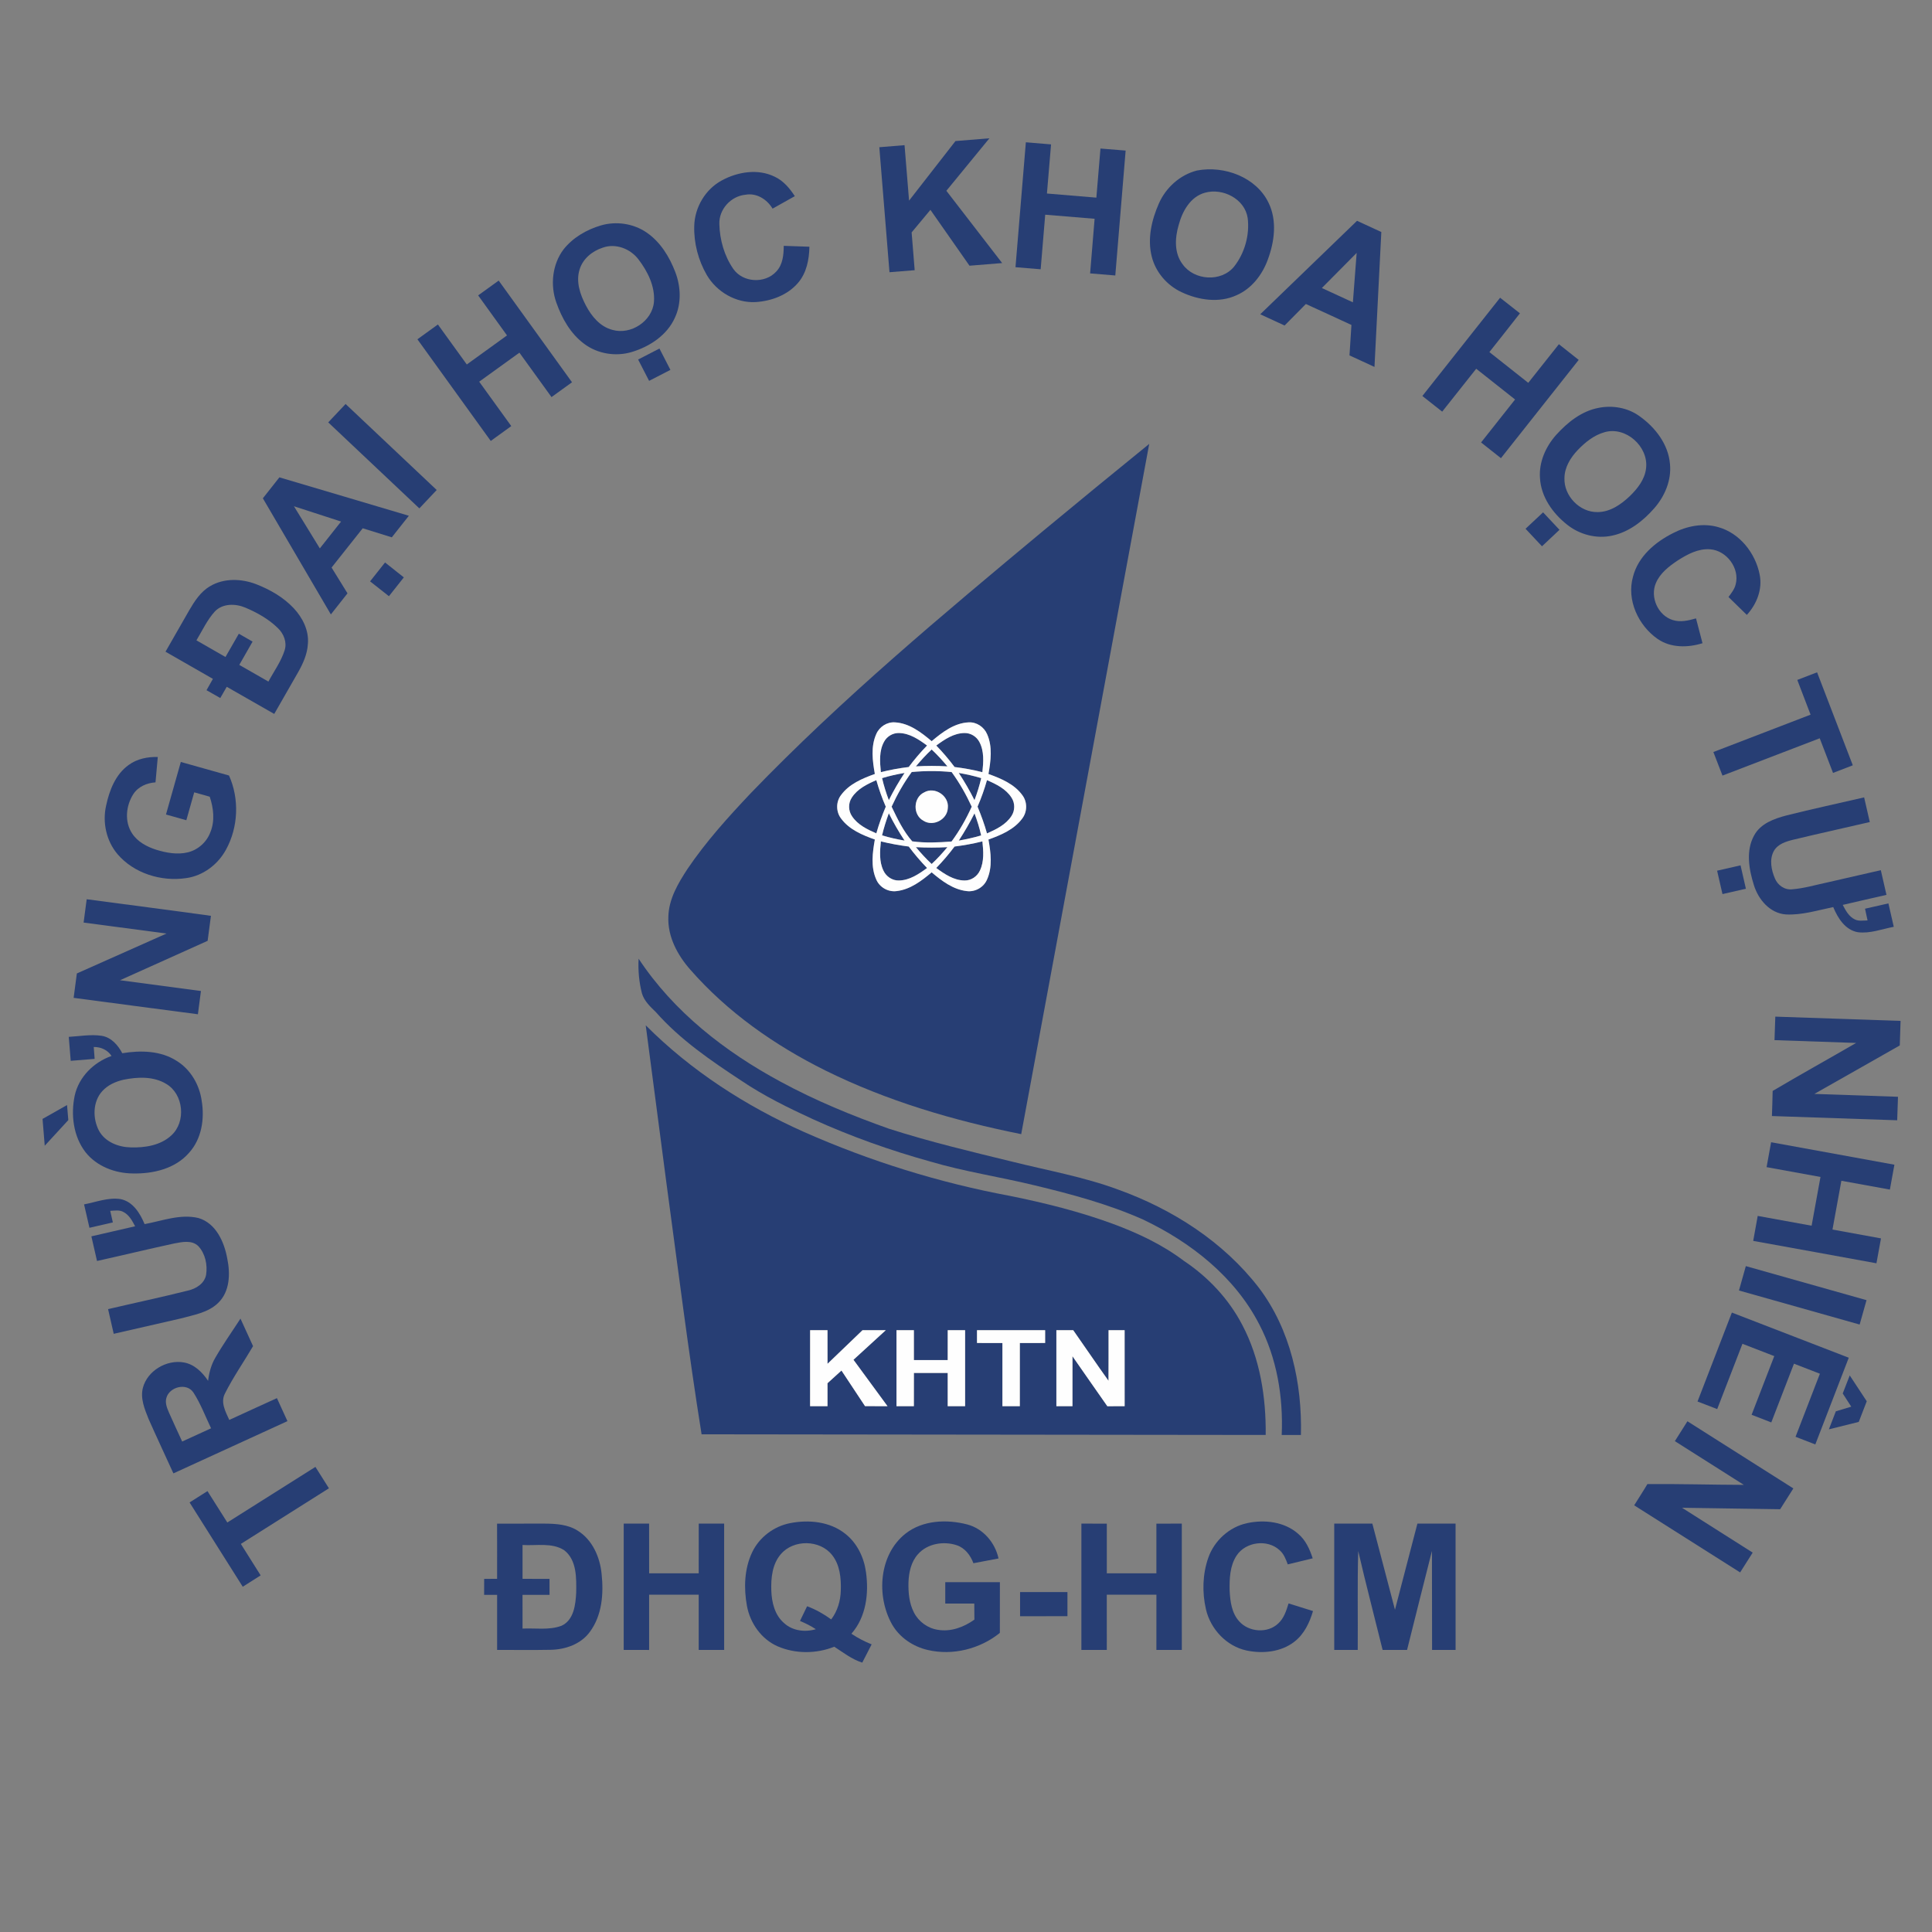 <?xml version="1.0" encoding="utf-8"?>
<!-- Generator: Adobe Illustrator 24.2.0, SVG Export Plug-In . SVG Version: 6.00 Build 0)  -->
<svg version="1.1" id="Layer_1" xmlns="http://www.w3.org/2000/svg" xmlns:xlink="http://www.w3.org/1999/xlink" x="0px" y="0px"
	 viewBox="0 0 1241 1241" enable-background="new 0 0 1241 1241" xml:space="preserve">
<rect x="0" y="0" width="1241" height="1241" fill="#808080" stroke="none"/>
<g>
	<path fill="#273E74" d="M613.735,90.606c7.264-0.632,14.527-1.211,21.804-1.776c-9.198,11.264-18.449,22.475-27.647,33.726
		c11.922,15.475,23.91,30.936,35.831,46.424c-6.987,0.592-13.988,1.158-20.975,1.697c-8.356-11.961-16.738-23.923-25.107-35.884
		c-4.04,4.816-8.053,9.659-12.067,14.488c0.632,8.093,1.316,16.185,1.961,24.278c-5.408,0.434-10.803,0.882-16.185,1.303
		c-2.198-26.765-4.369-53.53-6.527-80.295c5.395-0.447,10.79-0.895,16.198-1.316c0.961,11.882,1.908,23.752,2.908,35.621
		C593.891,116.134,603.8,103.37,613.735,90.606z"/>
	<path fill="#273E74" d="M658.948,91.395c5.382,0.447,10.79,0.895,16.185,1.355c-0.869,10.527-1.737,21.041-2.645,31.555
		c10.58,0.895,21.172,1.79,31.752,2.645c0.895-10.514,1.75-21.028,2.632-31.542c5.382,0.421,10.777,0.868,16.172,1.316
		c-2.198,26.739-4.421,53.477-6.645,80.229c-5.395-0.447-10.79-0.882-16.172-1.342c0.947-11.685,1.934-23.383,2.882-35.081
		c-10.58-0.868-21.146-1.763-31.726-2.619c-0.987,11.685-1.934,23.37-2.921,35.055c-5.408-0.434-10.79-0.882-16.172-1.329
		C654.501,144.886,656.711,118.147,658.948,91.395z"/>
	<g>
		<path fill="#273E74" d="M768.943,109.515c17.356-3.29,38.029,4.224,45.937,20.817c5.54,11.396,3.777,24.844-0.487,36.358
			c-3.54,9.79-10.435,18.764-20.172,22.975c-11.224,5.132-24.41,3.119-35.266-2c-9.29-4.329-16.606-12.777-19.12-22.752
			c-2.934-11.488-0.118-23.607,4.566-34.226C748.902,120.476,758.034,112.239,768.943,109.515z M774.075,123.766
			c-9.448,2.54-14.619,11.948-16.962,20.765c-2.434,8.251-2.974,18.041,2.526,25.225c7.5,10.488,24.896,11.619,33.134,1.408
			c6.764-8.645,10.027-20.278,8.658-31.16C799.563,127.753,785.483,120.608,774.075,123.766z"/>
	</g>
	<path fill="#273E74" d="M463.764,115.831c10.185-5.487,23.081-7.593,33.792-2.355c5.619,2.592,9.685,7.461,12.988,12.527
		c-4.763,2.684-9.54,5.316-14.29,8.014c-3.553-5.987-10.343-10.264-17.462-8.922c-9.33,0.895-17.054,9.382-16.725,18.817
		c0.25,10.132,3.171,20.488,8.987,28.857c6.171,8.83,20.344,9.566,27.555,1.671c4.211-4.395,4.79-10.751,4.816-16.527
		c5.487,0.184,10.988,0.355,16.488,0.566c-0.145,8.211-1.816,16.883-7.343,23.265c-6.711,7.829-17.133,11.672-27.226,12.29
		c-12.646,0.684-25.015-6.553-31.344-17.396c-5.474-9.448-8.356-20.475-8.066-31.397
		C446.21,133.214,453.092,121.503,463.764,115.831z"/>
	<g>
		<path fill="#273E74" d="M809.498,201.877c20.712-20.028,41.437-40.042,62.175-60.044c5.198,2.395,10.409,4.79,15.606,7.198
			c-1.447,28.884-2.934,57.767-4.395,86.651c-5.356-2.461-10.711-4.908-16.054-7.395c0.408-6.514,0.829-13.027,1.25-19.554
			c-9.751-4.5-19.501-9.027-29.278-13.461c-4.54,4.619-9.093,9.224-13.659,13.817C819.92,206.693,814.696,204.298,809.498,201.877z
			 M849.08,185.007c6.632,3.092,13.277,6.145,19.936,9.185c0.803-10.58,1.645-21.159,2.421-31.739
			C863.976,169.967,856.515,177.48,849.08,185.007z"/>
	</g>
	<g>
		<path fill="#273E74" d="M385.904,144.82c9.909-2.921,21.067-1.276,29.581,4.632c8.724,6.04,14.501,15.448,18.251,25.212
			c3.592,9.369,4.092,20.212-0.237,29.436c-5.04,11.224-16.146,18.514-27.607,21.975c-10.251,3.119-21.883,1.276-30.515-5.119
			c-8.843-6.487-14.435-16.448-18.028-26.62c-4-11.238-2.605-24.554,4.658-34.173C368.008,152.61,376.745,147.544,385.904,144.82z
			 M387.127,159.097c-6.658,2.158-12.738,7.093-14.804,13.948c-2.54,7.869,0.342,16.198,4.027,23.199
			c3.619,6.908,9.145,13.619,17.014,15.646c11.817,3.408,25.594-5.527,26.699-17.935c0.79-10.014-4.04-19.607-9.961-27.357
			C404.892,159.729,395.431,156.097,387.127,159.097z"/>
	</g>
	<path fill="#273E74" d="M307.135,189.744c4.382-3.184,8.777-6.356,13.185-9.514c15.698,21.778,31.423,43.529,47.108,65.32
		c-4.382,3.198-8.777,6.356-13.172,9.514c-6.882-9.514-13.725-19.028-20.62-28.528c-8.619,6.198-17.225,12.409-25.831,18.633
		c6.869,9.514,13.738,19.028,20.607,28.528c-4.382,3.198-8.777,6.369-13.185,9.54c-15.712-21.765-31.41-43.529-47.108-65.294
		c4.369-3.184,8.764-6.356,13.159-9.514c6.198,8.54,12.356,17.133,18.567,25.686c8.619-6.211,17.225-12.435,25.831-18.659
		C319.504,206.877,313.293,198.337,307.135,189.744z"/>
	<path fill="#273E74" d="M963.574,191.244c4.263,3.316,8.487,6.685,12.738,10.014c-6.461,8.369-13.106,16.593-19.62,24.896
		c8.316,6.593,16.62,13.198,24.962,19.751c6.593-8.237,13.093-16.554,19.686-24.804c4.237,3.342,8.487,6.711,12.725,10.08
		c-16.646,21.041-33.305,42.069-49.951,63.123c-4.263-3.355-8.527-6.711-12.764-10.093c7.29-9.185,14.567-18.396,21.844-27.594
		c-8.316-6.593-16.62-13.198-24.962-19.751c-7.316,9.159-14.554,18.383-21.857,27.555c-4.263-3.342-8.514-6.698-12.738-10.053
		C930.27,233.313,946.929,212.285,963.574,191.244z"/>
	<path fill="#273E74" d="M409.892,230.944c4.553-2.369,9.119-4.724,13.698-7.066c2.369,4.566,4.724,9.119,7.04,13.711
		c-4.553,2.369-9.119,4.711-13.685,7.053C414.577,240.077,412.234,235.51,409.892,230.944z"/>
	<path fill="#273E74" d="M210.839,271.316c3.698-3.948,7.408-7.895,11.145-11.817c19.514,18.409,39.029,36.818,58.53,55.241
		c-3.711,3.948-7.422,7.882-11.146,11.817C249.855,308.147,230.34,289.738,210.839,271.316z"/>
	<g>
		<path fill="#273E74" d="M1026.763,261.999c9.014-1.816,18.778-0.145,26.304,5.29c10.106,7.145,18.567,18.028,19.62,30.726
			c1.053,10.448-3.316,20.738-10.119,28.489c-7.145,8.172-16.264,15.317-27.094,17.567c-10.014,2.171-20.738-0.645-28.726-6.961
			c-9.303-7.277-16.896-17.922-17.554-30.042c-0.75-10.211,3.671-20.159,10.369-27.686
			C1006.814,271.342,1015.867,264.078,1026.763,261.999z M1030.645,277.632c-6.803,1.882-12.448,6.5-17.251,11.501
			c-4.632,4.869-8.435,11.093-8.487,18.001c-0.421,11.382,9.816,22.015,21.265,21.804c8.08-0.013,15.093-4.908,20.725-10.264
			c5-4.842,9.685-10.803,10.448-17.949C1058.976,286.856,1044.29,273.631,1030.645,277.632z"/>
	</g>
	<g>
		<path fill="#273E74" d="M670.318,340.807c22.541-18.672,45.148-37.239,67.873-55.675c-27.383,147.8-54.82,295.586-82.229,443.372
			c-43.358-8.698-86.216-21.278-125.93-40.963c-32.423-16.106-62.702-37.331-86.624-64.689
			c-8.251-9.356-14.659-21.291-14.093-34.094c0.289-11.33,6.264-21.383,12.29-30.607c11.869-17.567,26.16-33.331,40.687-48.714
			C540.783,448.736,605.629,394.666,670.318,340.807z M562.863,471.5c-3.619,8.066-2.408,17.225-0.908,25.646
			c-8.04,2.908-16.58,6.448-21.765,13.619c-3.316,4.356-3.237,10.751,0.118,15.067c5.211,7.053,13.646,10.567,21.646,13.422
			c-1.487,8.408-2.724,17.567,0.882,25.62c2.119,5.119,7.75,8.29,13.251,7.487c8.672-1.053,15.883-6.566,22.357-12.027
			c6.487,5.5,13.764,11.04,22.502,12.04c5.382,0.724,10.896-2.369,13.04-7.369c3.658-8.079,2.448-17.291,0.934-25.739
			c8.001-2.882,16.475-6.395,21.686-13.475c3.303-4.303,3.382-10.619,0.132-14.962c-5.171-7.211-13.751-10.764-21.817-13.672
			c1.487-8.382,2.711-17.501-0.842-25.528c-1.961-4.658-6.803-7.935-11.896-7.632c-9.237,0.421-16.962,6.369-23.738,12.093
			c-6.75-5.685-14.396-11.58-23.567-12.093C569.771,463.631,564.863,466.842,562.863,471.5z"/>
	</g>
	<g>
		<path fill="#273E74" d="M179.468,306.621c27.739,8.172,55.438,16.475,83.164,24.673c-3.645,4.632-7.303,9.237-10.961,13.856
			c-6.237-1.934-12.461-3.882-18.685-5.816c-6.672,8.408-13.343,16.804-20.001,25.225c3.408,5.527,6.829,11.04,10.224,16.567
			c-3.566,4.513-7.158,9.001-10.685,13.54c-14.567-24.857-29.134-49.714-43.674-74.584
			C172.376,315.582,175.942,311.121,179.468,306.621z M188.811,325.188c5.514,9.04,11.132,18.014,16.633,27.068
			c4.54-5.75,9.093-11.501,13.646-17.238C208.997,331.728,198.904,328.425,188.811,325.188z"/>
	</g>
	<path fill="#273E74" d="M979.918,339.649c3.75-3.527,7.487-7.053,11.264-10.553c3.513,3.737,7.04,7.461,10.54,11.224
		c-3.737,3.54-7.487,7.066-11.238,10.58C986.944,347.163,983.431,343.413,979.918,339.649z"/>
	<path fill="#273E74" d="M1074.727,342.412c8.856-4.553,19.383-6.658,29.12-3.763c13.685,3.842,23.686,16.633,26.423,30.278
		c1.974,9.474-1.829,19.093-8.211,26.054c-3.948-3.816-7.882-7.645-11.777-11.501c1.829-2.487,3.856-4.987,4.593-8.053
		c2.776-10.369-5.777-21.804-16.37-22.594c-7.593-0.592-14.606,3.198-20.791,7.145c-5.645,3.763-11.422,8.185-14.106,14.633
		c-3.829,9.053,1.448,20.791,10.896,23.673c4.908,1.566,10.106,0.316,14.909-1.066c1.382,5.316,2.776,10.632,4.171,15.948
		c-9.408,2.921-20.33,3.079-28.726-2.671c-12.488-8.632-20.186-25.12-15.896-40.134
		C1052.278,357.427,1063.213,348.176,1074.727,342.412z"/>
	<path fill="#273E74" d="M247.328,361.295c4.027,3.184,8.04,6.369,12.067,9.58c-3.171,4.04-6.369,8.066-9.566,12.093
		c-4.027-3.171-8.04-6.395-12.106-9.54C240.907,369.362,244.104,365.322,247.328,361.295z"/>
	<g>
		<path fill="#273E74" d="M134.952,376.533c8.882-5.303,20.133-4.908,29.568-1.29c8.922,3.474,17.488,8.369,24.094,15.383
			c5.777,6.145,9.948,14.422,9.145,23.041c-0.368,6.461-3.066,12.475-6.198,18.014c-5.132,8.987-10.277,17.935-15.409,26.91
			c-10.185-5.777-20.33-11.632-30.502-17.435c-1.382,2.408-2.777,4.803-4.158,7.211c-2.948-1.671-5.895-3.355-8.843-5.027
			c1.355-2.434,2.737-4.856,4.106-7.277c-10.132-5.829-20.304-11.632-30.449-17.449c5.053-8.869,10.119-17.725,15.212-26.568
			C124.978,386.139,128.86,380.047,134.952,376.533z M138.031,392.732c-4.961,5.461-8.066,12.303-11.856,18.58
			c6.211,3.579,12.448,7.119,18.659,10.698c2.869-4.974,5.698-9.974,8.58-14.948c2.948,1.671,5.895,3.355,8.83,5.066
			c-2.829,4.987-5.711,9.961-8.54,14.962c6.224,3.579,12.475,7.145,18.712,10.711c3.566-6.658,8.145-12.882,10.422-20.133
			c1.632-5.119-0.592-10.606-4.316-14.185c-5.948-5.843-13.369-9.988-21.001-13.211C151.23,387.652,143.071,387.508,138.031,392.732
			z"/>
	</g>
	<path fill="#273E74" d="M1154.469,436.748c4.224-1.658,8.461-3.29,12.711-4.895c7.658,19.896,15.317,39.805,22.949,59.728
		c-4.237,1.645-8.474,3.263-12.698,4.895c-2.869-7.422-5.724-14.83-8.553-22.252c-20.844,7.948-41.634,16.014-62.465,23.975
		c-1.961-5.04-3.908-10.093-5.843-15.146c20.804-8.014,41.621-16.014,62.438-24.002
		C1160.206,451.604,1157.311,444.183,1154.469,436.748z"/>
	<path fill="#273E74" d="M567.89,476.422c1.842-3.448,5.645-5.685,9.566-5.566c6.829,0.118,12.725,4.119,18.028,8.027
		c-4.224,4.342-8.145,8.961-11.777,13.804c-6.027,0.737-12.001,1.803-17.883,3.303C565.179,489.475,564.574,482.369,567.89,476.422z
		"/>
	<path fill="#273E74" d="M601.405,478.882c5.329-3.934,11.264-7.974,18.159-8.027c3.921-0.079,7.698,2.237,9.514,5.711
		c3.198,5.935,2.632,12.961,1.948,19.436c-5.869-1.513-11.843-2.579-17.857-3.316C609.537,487.83,605.616,483.225,601.405,478.882z"
		/>
	<path fill="#273E74" d="M588.312,492.278c3.171-3.803,6.514-7.461,10.132-10.843c3.606,3.382,6.948,7.04,10.132,10.843
		C601.826,491.87,595.049,491.883,588.312,492.278z"/>
	<path fill="#273E74" d="M82.725,491.317c5.356-3.921,12.093-5.25,18.633-5.079c-0.461,5.435-0.961,10.869-1.474,16.304
		c-5.553,0.368-11.159,2.75-14.251,7.566c-4.737,7.369-5.777,17.685-0.79,25.212c3.487,5.395,9.461,8.553,15.422,10.474
		c6.54,2.026,13.619,3.329,20.396,1.697c6.579-1.605,12.159-6.619,14.488-12.988c2.987-7.277,2.013-15.462-0.434-22.752
		c-3.329-0.934-6.645-1.869-9.961-2.803c-1.697,5.974-3.369,11.948-5.066,17.909c-4.356-1.211-8.711-2.434-13.067-3.671
		c3.171-11.251,6.329-22.502,9.527-33.752c10.33,2.895,20.633,5.856,30.963,8.711c6.724,15.027,5.987,33.252-1.974,47.674
		c-5.198,9.54-14.764,16.777-25.646,18.238c-15.909,2.342-33.45-3.027-44.042-15.448c-7.145-8.474-9.724-20.304-7.303-31.055
		C70.237,507.7,74.198,497.344,82.725,491.317z"/>
	<g>
		<path fill="#273E74" d="M585.628,495.897c8.527-0.803,17.106-0.803,25.633,0.013c5.066,6.935,9.316,14.448,12.922,22.265
			c-3.566,7.856-7.829,15.409-12.961,22.357c-8.395,0.658-16.896,1.026-25.252-0.105c-5.711-6.448-9.54-14.514-13.251-22.278
			C576.311,510.345,580.548,502.831,585.628,495.897z M593.681,508.963c-7.132,3.263-7.487,14.462-0.592,18.172
			c6.224,4.119,15.475-0.711,15.725-8.132C609.761,511.253,600.471,505.029,593.681,508.963z"/>
	</g>
	<path fill="#273E74" d="M566.6,499.818c4.724-1.434,9.553-2.513,14.435-3.329c-3.724,5.619-7.093,11.461-10.106,17.488
		C569.192,509.345,567.705,504.634,566.6,499.818z"/>
	<path fill="#273E74" d="M615.84,496.489c4.869,0.816,9.698,1.895,14.435,3.329c-1.105,4.816-2.592,9.54-4.329,14.172
		C622.933,507.95,619.564,502.108,615.84,496.489z"/>
	<path fill="#273E74" d="M547.125,512.371c3.592-5.645,9.843-8.685,15.777-11.251c1.645,5.803,3.658,11.501,6.066,17.041
		c-2.355,5.592-4.421,11.303-6.066,17.146c-5.843-2.54-11.988-5.514-15.606-10.988C544.862,520.806,544.77,515.937,547.125,512.371z
		"/>
	<path fill="#273E74" d="M627.92,518.135c2.395-5.527,4.408-11.211,6.053-17.014c5.935,2.566,12.211,5.619,15.791,11.277
		c2.29,3.5,2.25,8.251-0.053,11.738c-3.606,5.592-9.843,8.606-15.738,11.185C632.341,529.452,630.236,523.754,627.92,518.135z"/>
	<path fill="#273E74" d="M1147.705,523.741c16.488-4.158,33.134-7.685,49.701-11.553c1.224,5.277,2.421,10.566,3.632,15.843
		c-16.356,3.816-32.752,7.395-49.082,11.33c-4.724,1.158-10.027,2.75-12.567,7.303c-2.974,5.461-1.605,12.185,0.724,17.633
		c1.776,4.356,6.303,7.501,11.093,6.935c7.698-0.605,15.159-2.855,22.699-4.448c11.409-2.605,22.804-5.237,34.226-7.83
		c1.197,5.277,2.421,10.567,3.619,15.856c-9.369,2.158-18.751,4.25-28.094,6.448c1.895,3.579,3.948,7.514,7.803,9.33
		c2.513,1.276,5.421,0.632,8.145,0.658c-0.539-2.526-1.092-5.04-1.619-7.54c5-1.145,10.001-2.29,15.014-3.421
		c1.158,5.013,2.303,10.014,3.448,15.04c-7.619,1.447-15.225,4.474-23.08,3.474c-8.145-1.434-12.883-9.093-15.804-16.146
		c-10.053,2.04-20.107,5.277-30.463,4.724c-10.211-0.75-17.62-9.553-20.488-18.778c-3.211-10.185-5.29-22.107,0.105-31.91
		C1130.902,528.899,1139.679,525.846,1147.705,523.741z"/>
	<path fill="#273E74" d="M566.587,536.584c1.132-4.816,2.632-9.54,4.342-14.185c2.987,6.053,6.382,11.909,10.119,17.541
		C576.167,539.11,571.324,538.044,566.587,536.584z"/>
	<path fill="#273E74" d="M625.959,522.438c1.711,4.632,3.25,9.343,4.263,14.198c-4.711,1.395-9.527,2.448-14.369,3.316
		C619.551,534.307,622.933,528.465,625.959,522.438z"/>
	<path fill="#273E74" d="M565.811,540.452c5.895,1.474,11.882,2.54,17.922,3.316c3.619,4.829,7.54,9.448,11.751,13.79
		c-5.329,3.895-11.211,7.908-18.067,8.014c-4.224,0.132-8.211-2.526-9.948-6.343C564.639,553.401,565.205,546.69,565.811,540.452z"
		/>
	<path fill="#273E74" d="M613.143,543.768c6.014-0.776,12.001-1.829,17.896-3.316c0.645,6.224,1.184,12.896-1.592,18.725
		c-1.737,3.803-5.685,6.5-9.909,6.395c-6.882-0.066-12.803-4.119-18.146-8.027C605.603,553.216,609.524,548.611,613.143,543.768z"/>
	<path fill="#273E74" d="M588.325,544.163c6.724,0.382,13.475,0.368,20.212,0c-3.145,3.803-6.487,7.448-10.093,10.803
		C594.813,551.611,591.483,547.953,588.325,544.163z"/>
	<path fill="#273E74" d="M1102.965,559.282c5.014-1.171,10.027-2.329,15.054-3.448c1.145,5,2.29,10.014,3.434,15.027
		c-5.014,1.171-10.027,2.316-15.041,3.448C1105.242,569.296,1104.097,564.283,1102.965,559.282z"/>
	<path fill="#273E74" d="M55.684,577.626c26.607,3.553,53.227,6.948,79.808,10.645c-0.711,5.342-1.434,10.698-2.119,16.054
		c-18.738,8.487-37.542,16.856-56.293,25.318c17.33,2.342,34.66,4.592,51.99,6.908c-0.645,4.974-1.303,9.961-1.948,14.948
		c-26.62-3.461-53.214-7.04-79.821-10.54c0.671-5.224,1.369-10.448,2.066-15.672c19.199-8.553,38.397-17.067,57.583-25.633
		c-17.738-2.369-35.502-4.685-53.24-7.053C54.355,587.6,55.013,582.613,55.684,577.626z"/>
	<path fill="#273E74" d="M410.208,615.813c22.541,34.134,55.662,59.899,91.388,79.111c22.225,12.04,45.648,21.686,69.452,30.107
		c26.133,8.395,52.859,14.738,79.519,21.238c22.567,5.632,45.622,9.698,67.505,17.791c35.016,12.58,67.781,33.529,90.651,63.241
		c20.265,26.844,27.739,61.307,26.91,94.441c-4.119,0.013-8.237,0.013-12.343,0.013c1.053-24.383-3.066-49.359-14.448-71.123
		c-15.738-30.594-44.069-52.793-74.689-67.307c-22.37-9.948-46.122-16.304-69.86-22.001c-22.225-5.408-44.911-8.751-66.86-15.264
		c-25.712-7.145-50.951-16.12-75.255-27.16c-15.856-7.277-31.594-15.014-46.069-24.791c-19.567-12.882-39.213-26.291-54.806-43.977
		c-3.605-3.513-7.54-7.106-8.974-12.119C410.471,630.787,409.8,623.247,410.208,615.813z"/>
	<path fill="#273E74" d="M1140.35,653.026c26.818,0.908,53.635,1.816,80.466,2.737c-0.171,5.25-0.369,10.501-0.513,15.764
		c-18.251,10.435-36.582,20.738-54.859,31.134c17.909,0.632,35.805,1.224,53.714,1.842c-0.171,5.027-0.342,10.053-0.513,15.093
		c-26.818-0.895-53.648-1.829-80.466-2.724c0.158-5.382,0.395-10.751,0.474-16.12c17.738-10.488,35.779-20.501,53.622-30.831
		c-17.488-0.632-34.963-1.197-52.438-1.803C1139.981,663.079,1140.152,658.052,1140.35,653.026z"/>
	<g>
		<path fill="#273E74" d="M414.774,658.592c29.094,29.186,64.268,51.859,101.823,68.584c42.266,18.685,86.69,32.529,132.127,40.99
			c22.344,4.527,44.556,10.04,65.991,17.909c16.106,5.948,31.871,13.356,45.635,23.752c15.659,10.435,28.962,24.541,37.647,41.292
			c11.396,21.607,15.264,46.398,15.014,70.61c-120.784-0.132-241.569-0.289-362.354-0.421
			c-8.527-53.306-15.185-106.889-22.449-160.379C423.682,726.82,419.235,692.713,414.774,658.592z M520.373,854.421
			c-0.013,16.277-0.013,32.555-0.013,48.832c3.724-0.013,7.448-0.013,11.172-0.013c0-4.921,0.013-9.83,0-14.738
			c2.974-2.737,5.974-5.461,8.974-8.158c5.066,7.619,10.119,15.238,15.146,22.883c4.803,0.026,9.619,0.026,14.422,0.013
			c-7.264-9.948-14.593-19.857-21.857-29.805c6.922-6.343,13.869-12.659,20.778-19.014c-4.987-0.013-9.974-0.013-14.962,0.013
			c-7.5,7.198-14.988,14.396-22.488,21.594c-0.013-7.211,0-14.409-0.013-21.607C527.808,854.408,524.084,854.408,520.373,854.421z
			 M575.851,854.421c0,16.277,0,32.542,0,48.819c3.724,0,7.435,0,11.159,0.013c0.026-7.119,0-14.238,0.026-21.357
			c7.237,0,14.475-0.013,21.712,0.013c0,7.106-0.013,14.211,0,21.33c3.724,0.013,7.448,0.013,11.172,0
			c0-16.277,0.013-32.542,0-48.819c-3.724-0.013-7.448-0.013-11.159,0c-0.026,6.408-0.013,12.817-0.013,19.225
			c-7.237,0-14.488,0-21.725,0c0-6.408,0-12.817,0-19.225C583.285,854.408,579.575,854.408,575.851,854.421z M627.565,854.421
			c-0.013,2.737-0.013,5.487,0,8.237c5.435,0.013,10.882,0,16.33,0.013c0,13.514,0,27.041,0,40.569
			c3.724,0.013,7.448,0.013,11.172,0.013c0.013-13.527,0-27.054,0.013-40.582c5.408-0.013,10.83-0.013,16.251-0.013
			c-0.013-2.75-0.013-5.5,0-8.237C656.738,854.408,642.145,854.408,627.565,854.421z M678.555,854.421
			c-0.013,16.277,0,32.542,0,48.819c3.434,0,6.882,0,10.33,0c0-10.685-0.013-21.37,0.013-32.055
			c7.487,10.672,14.869,21.436,22.396,32.094c3.698-0.039,7.395-0.039,11.106-0.039c0-16.277,0-32.542-0.013-48.819
			c-3.448-0.013-6.882-0.013-10.316,0c-0.026,10.83,0.053,21.672-0.039,32.502c-7.698-10.738-15.08-21.699-22.673-32.502
			C685.753,854.408,682.147,854.408,678.555,854.421z"/>
	</g>
	<g>
		<path fill="#273E74" d="M44.17,666.027c7.04-0.421,14.133-1.737,21.172-0.684c6.119,0.987,10.448,5.974,13.198,11.185
			c11.751-1.921,24.725-1.711,35.029,4.974c8.895,5.514,14.554,15.291,15.975,25.541c1.961,11.606,0,24.581-8.172,33.515
			c-8.869,10.185-23.081,13.501-36.081,13.198c-11.396-0.092-23.173-4.54-30.37-13.659c-7.829-10.132-9.501-24.015-6.948-36.292
			c2.619-12.027,12.225-21.515,23.673-25.528c-2.54-3.882-6.869-5.816-11.435-5.75c0.184,2.54,0.382,5.079,0.579,7.632
			c-5.119,0.434-10.251,0.842-15.369,1.25C44.999,676.277,44.591,671.145,44.17,666.027z M79.317,693.555
			c-5.04,1.171-10.027,3.369-13.567,7.264c-6.25,6.803-6.316,17.659-2.145,25.541c3.974,7.211,12.461,10.488,20.357,10.659
			c9.132,0.276,19.172-1.263,26.12-7.724c9.566-8.698,7.895-26.489-3.316-33.068C98.581,691.265,88.37,691.713,79.317,693.555z"/>
	</g>
	<path fill="#273E74" d="M43.064,709.819c0.276,3.211,0.54,6.435,0.816,9.659c-5.027,5.5-10.093,10.988-15.146,16.475
		c-0.487-5.75-0.947-11.488-1.408-17.225C32.564,715.727,37.827,712.806,43.064,709.819z"/>
	<path fill="#273E74" d="M1137.652,733.702c26.41,4.79,52.806,9.619,79.203,14.435c-0.974,5.316-1.934,10.645-2.908,15.975
		c-10.396-1.869-20.778-3.79-31.16-5.658c-1.921,10.435-3.829,20.883-5.711,31.331c10.369,1.908,20.765,3.763,31.16,5.685
		c-0.974,5.329-1.948,10.659-2.921,15.988c-26.396-4.79-52.767-9.659-79.163-14.383c0.934-5.356,1.908-10.698,2.895-16.041
		c11.54,2.079,23.067,4.211,34.621,6.29c1.895-10.448,3.803-20.883,5.698-31.318c-11.54-2.119-23.08-4.198-34.621-6.303
		C1135.691,744.361,1136.665,739.032,1137.652,733.702z"/>
	<path fill="#273E74" d="M53.999,773.626c7.711-1.461,15.422-4.592,23.383-3.408c8.001,1.566,12.593,9.119,15.501,16.08
		c11.356-2.092,23.015-6.698,34.608-3.908c11.251,3.342,16.554,15.383,18.488,26.028c2,9.645,1.737,21.172-5.829,28.476
		c-6.448,6.343-15.856,7.737-24.225,10.053c-14.29,3.277-28.594,6.553-42.884,9.816c-1.211-5.29-2.434-10.566-3.619-15.856
		c17.067-4.013,34.226-7.619,51.214-11.896c5.277-1.158,10.738-4.527,11.764-10.224c0.947-6.343-0.526-13.514-4.974-18.304
		c-4.158-4.132-10.474-2.711-15.593-1.737c-16.541,3.579-32.989,7.566-49.517,11.238c-1.211-5.277-2.421-10.553-3.619-15.83
		c9.356-2.171,18.738-4.263,28.094-6.461c-1.803-3.395-3.698-7.079-7.198-9.014c-2.645-1.684-5.869-1.04-8.79-0.895
		c0.553,2.474,1.118,4.948,1.684,7.435c-5,1.171-10.014,2.316-15.027,3.448C56.289,783.653,55.144,778.64,53.999,773.626z"/>
	<path fill="#273E74" d="M1121.414,813.273c25.844,7.264,51.675,14.606,77.531,21.87c-1.461,5.224-2.934,10.435-4.421,15.659
		c-25.844-7.277-51.675-14.593-77.518-21.87C1118.44,823.708,1119.927,818.484,1121.414,813.273z"/>
	<path fill="#273E74" d="M1090.386,900.24c7.343-19.041,14.698-38.095,22.067-57.122c25.028,9.659,50.056,19.343,75.084,29.002
		c-7.132,18.58-14.317,37.134-21.488,55.701c-4.25-1.632-8.487-3.277-12.698-4.921c5.198-13.514,10.435-27.002,15.646-40.503
		c-5.553-2.158-11.106-4.316-16.659-6.448c-4.869,12.567-9.698,25.146-14.567,37.726c-4.224-1.632-8.435-3.277-12.646-4.908
		c4.843-12.567,9.711-25.133,14.567-37.687c-6.803-2.671-13.632-5.277-20.449-7.908c-5.421,13.975-10.777,27.976-16.212,41.937
		C1098.807,903.49,1094.597,901.872,1090.386,900.24z"/>
	<g>
		<path fill="#273E74" d="M138.334,872.08c4.961-8.619,10.738-16.738,16.133-25.081c2.684,5.882,5.395,11.777,8.079,17.685
			c-5.974,10.198-12.804,19.922-18.093,30.502c-2.934,5.698,0.487,11.685,2.816,16.896c10.211-4.658,20.383-9.382,30.607-14.001
			c2.25,4.921,4.513,9.843,6.764,14.777c-24.41,11.198-48.832,22.383-73.255,33.555c-5.303-11.672-10.764-23.265-15.962-34.989
			c-2.5-6.277-5.395-13.146-3.632-20.001c2.934-11.014,15.264-18.238,26.331-16.264c6.75,1.197,11.882,6.29,15.541,11.803
			C134.307,881.765,135.65,876.607,138.334,872.08z M106.832,898.056c-0.895,3.277,0.526,6.553,1.803,9.527
			c2.724,6.145,5.566,12.251,8.382,18.37c6.198-2.829,12.382-5.658,18.567-8.501c-3.698-7.698-6.685-15.777-11.33-22.962
			C119.925,887.897,108.674,890.858,106.832,898.056z"/>
	</g>
	<path fill="#273E74" d="M1183.655,895.082c1.474-3.882,2.961-7.751,4.5-11.593c3.645,5.527,7.329,11.04,10.935,16.593
		c-1.737,4.408-3.434,8.843-5.132,13.264c-6.408,1.605-12.803,3.198-19.199,4.777c1.461-3.869,2.948-7.737,4.474-11.58
		c3.29-1,6.579-2,9.895-2.987C1187.3,900.714,1185.471,897.898,1183.655,895.082z"/>
	<path fill="#273E74" d="M1075.832,925.702c2.658-4.277,5.356-8.514,8.066-12.764c22.686,14.369,45.371,28.739,68.044,43.135
		c-2.829,4.448-5.645,8.922-8.487,13.369c-21.015-0.316-42.016-0.658-63.031-0.947c15.119,9.632,30.278,19.185,45.398,28.805
		c-2.698,4.237-5.382,8.474-8.066,12.725c-22.712-14.33-45.371-28.739-68.057-43.095c2.803-4.566,5.79-9.014,8.487-13.633
		c20.646-0.184,41.305,0.434,61.965,0.5C1105.374,944.414,1090.583,935.084,1075.832,925.702z"/>
	<path fill="#273E74" d="M146.019,977.956c18.87-11.896,37.713-23.831,56.583-35.713c2.921,4.566,5.803,9.159,8.685,13.751
		c-18.857,11.909-37.726,23.804-56.583,35.726c4.224,6.737,8.501,13.461,12.725,20.212c-3.829,2.434-7.672,4.856-11.501,7.29
		c-11.396-18.054-22.791-36.081-34.16-54.148c3.816-2.448,7.658-4.869,11.501-7.277
		C137.518,964.507,141.742,971.245,146.019,977.956z"/>
	<g>
		<path fill="#273E74" d="M507.57,978.364c11.975-2.342,25.515-1.013,35.318,6.803c7.606,5.908,12.053,15.119,13.343,24.541
			c1.974,13.711,0.132,28.949-9.33,39.7c4.053,2.763,8.435,5,12.988,6.829c-2.04,3.895-4.04,7.803-6.027,11.724
			c-6.685-2.092-12.185-6.474-17.975-10.211c-11.54,4.632-25.002,4.685-36.437-0.276c-10.435-4.606-17.606-14.856-19.659-25.923
			c-2.092-11.448-1.711-23.804,3.342-34.45C487.726,987.43,497.108,980.39,507.57,978.364z M501.504,998.378
			c-5.448,6.343-6.316,15.185-6.066,23.212c0.237,7.619,2.198,15.909,8.29,21.054c5.421,4.948,13.435,5.908,20.317,3.856
			c-3.211-2.119-6.645-3.829-10.172-5.303c1.513-3.158,3.026-6.303,4.553-9.435c5.54,2.04,10.711,4.974,15.488,8.448
			c4.053-5.329,6-11.961,6.171-18.607c0.25-7.843-0.539-16.422-5.619-22.778C526.624,988.891,509.622,988.706,501.504,998.378z"/>
	</g>
	<path fill="#273E74" d="M581.654,985.101c11.067-8.685,26.515-9.316,39.674-5.882c10.238,2.698,17.857,11.659,20.067,21.844
		c-5.382,1.04-10.751,2.026-16.133,3.053c-1.869-5.053-5.382-9.738-10.632-11.527c-8.461-2.842-18.949-1.158-25.015,5.764
		c-4.395,4.895-5.843,11.685-6.066,18.093c-0.158,6.514,0.434,13.303,3.448,19.199c2.948,5.908,8.843,10.264,15.396,11.238
		c8.356,1.448,16.777-1.724,23.502-6.54c-0.066-3.448-0.079-6.882-0.066-10.303c-6.224-0.013-12.435,0-18.646-0.013
		c-0.013-4.579-0.013-9.159,0-13.725c11.698-0.013,23.396-0.013,35.094,0c-0.013,10.856,0.026,21.712-0.026,32.568
		c-12.698,10.303-30.239,14.712-46.227,11.001c-9.487-2.158-18.264-8.04-23.107-16.593
		C562.784,1025.064,564.574,998.602,581.654,985.101z"/>
	<path fill="#273E74" d="M801.142,978.364c11.106-2.395,23.844-0.934,32.647,6.79c4.856,4.027,7.5,9.948,9.409,15.83
		c-5.342,1.303-10.685,2.592-16.014,3.882c-1.237-3.316-2.526-6.803-5.29-9.159c-7.777-7.198-21.712-5.382-27.541,3.434
		c-4.369,6.593-4.671,14.896-4.5,22.567c0.342,6.869,1.29,14.409,6.119,19.725c6.185,6.987,18.251,7.922,25.094,1.382
		c3.684-3.355,5.211-8.264,6.632-12.869c5.224,1.645,10.461,3.25,15.698,4.895c-2.171,7.422-5.685,14.856-11.948,19.686
		c-8.593,6.685-20.357,7.829-30.739,5.658c-12.882-2.777-23.12-13.725-26.068-26.423c-2.5-10.882-2.211-22.581,1.5-33.16
		C779.996,989.588,789.668,980.772,801.142,978.364z"/>
	<g>
		<path fill="#273E74" d="M319.281,978.693c10.185-0.039,20.383-0.026,30.581-0.013c7.264,0.053,14.962,0.513,21.251,4.553
			c9.461,5.895,14.29,17.014,15.33,27.791c1.355,12.659,0.316,26.581-7.514,37.134c-5.685,7.908-15.698,11.396-25.133,11.58
			c-11.488,0.224-22.988,0.026-34.476,0.079c-0.013-11.79,0-23.581,0-35.371c-2.79-0.013-5.566-0.013-8.343,0
			c0.013-3.434,0.013-6.869,0.026-10.277c2.763-0.013,5.527-0.026,8.303-0.013C319.294,1002.326,319.36,990.509,319.281,978.693z
			 M335.65,992.404c-0.026,7.25-0.013,14.501,0,21.752c5.764,0,11.54-0.013,17.317,0.013c0,3.408,0,6.829,0.026,10.264
			c-5.79,0.013-11.567,0-17.356,0.013c0.013,7.224,0,14.435,0.013,21.659c8.33-0.408,17.08,1.171,25.068-1.829
			c7.948-3.684,9.001-13.606,9.395-21.304c0.132-9.343,0.447-20.804-7.658-27.173C354.546,990.693,344.532,992.983,335.65,992.404z"
			/>
	</g>
	<path fill="#273E74" d="M400.641,978.679c5.435-0.013,10.869-0.013,16.304,0c0.026,10.645-0.013,21.291,0.026,31.936
		c10.619-0.026,21.225,0,31.844-0.026c0.013-10.632,0-21.278,0.013-31.91c5.435-0.013,10.869-0.013,16.317,0
		c0.013,27.041,0,54.096,0.013,81.137c-5.448,0.013-10.895,0.013-16.343,0c0-11.83,0.013-23.659,0-35.476
		c-10.619-0.013-21.238-0.013-31.857-0.013c0,11.83,0.013,23.66,0,35.502c-5.448,0-10.895,0-16.33-0.013
		C400.628,1032.775,400.615,1005.721,400.641,978.679z"/>
	<path fill="#273E74" d="M694.622,978.679c5.435-0.013,10.869-0.026,16.317,0.013c0,10.632-0.013,21.265,0,31.91
		c10.619,0,21.238,0,31.857,0c0.013-10.645,0-21.278,0-31.91c5.435-0.039,10.869-0.026,16.317-0.013
		c0.026,27.041,0.013,54.096,0.013,81.137c-5.448,0.013-10.882,0.013-16.33,0c0-11.817,0-23.646,0.013-35.476
		c-10.632-0.013-21.251-0.026-31.884,0c0.013,11.83,0.013,23.66,0.013,35.489c-5.448,0-10.896,0-16.33,0
		C694.609,1032.775,694.596,1005.721,694.622,978.679z"/>
	<path fill="#273E74" d="M857.028,978.679c8.158-0.013,16.33-0.013,24.489,0c4.829,18.435,9.672,36.871,14.527,55.306
		c4.842-18.435,9.566-36.884,14.409-55.306c8.172-0.013,16.343-0.013,24.515,0c0.026,27.041,0,54.096,0.013,81.137
		c-5.04,0.013-10.08,0.013-15.106,0c-0.039-21.199-0.013-42.398-0.079-63.583c-5.421,21.172-10.646,42.398-15.988,63.596
		c-5.237,0-10.474,0-15.698,0c-5.198-21.186-10.764-42.292-15.672-63.544c-0.605,21.173-0.145,42.358-0.316,63.531
		c-5.04,0.013-10.08,0.013-15.093,0C857.041,1032.775,857.028,1005.721,857.028,978.679z"/>
	<path fill="#273E74" d="M655.238,1022.656c10.132-0.013,20.278-0.013,30.423,0c0,5.158,0,10.317,0,15.488
		c-10.132,0.053-20.278,0.013-30.423,0.026C655.211,1032.986,655.211,1027.814,655.238,1022.656z"/>
</g>
<g>
	<g>
		<path fill="#FEFEFE" d="M562.863,471.5c2-4.658,6.908-7.869,12.014-7.5c9.172,0.513,16.817,6.408,23.567,12.093
			c6.777-5.724,14.501-11.672,23.738-12.093c5.092-0.303,9.935,2.974,11.896,7.632c3.553,8.027,2.329,17.146,0.842,25.528
			c8.066,2.908,16.646,6.461,21.817,13.672c3.25,4.342,3.171,10.659-0.132,14.962c-5.211,7.079-13.685,10.593-21.686,13.475
			c1.513,8.448,2.724,17.659-0.934,25.739c-2.145,5-7.658,8.093-13.04,7.369c-8.737-1-16.014-6.54-22.502-12.04
			c-6.474,5.461-13.685,10.974-22.357,12.027c-5.5,0.803-11.132-2.369-13.251-7.487c-3.606-8.053-2.369-17.212-0.882-25.62
			c-8.001-2.855-16.435-6.369-21.646-13.422c-3.355-4.316-3.434-10.711-0.118-15.067c5.185-7.172,13.725-10.711,21.765-13.619
			C560.455,488.725,559.244,479.567,562.863,471.5z M567.89,476.422c-3.316,5.948-2.711,13.054-2.066,19.567
			c5.882-1.5,11.856-2.566,17.883-3.303c3.632-4.842,7.553-9.461,11.777-13.804c-5.303-3.908-11.198-7.908-18.028-8.027
			C573.535,470.737,569.732,472.974,567.89,476.422z M601.405,478.882c4.211,4.342,8.132,8.948,11.764,13.804
			c6.014,0.737,11.988,1.803,17.857,3.316c0.684-6.474,1.25-13.501-1.948-19.436c-1.816-3.474-5.592-5.79-9.514-5.711
			C612.669,470.908,606.734,474.948,601.405,478.882z M588.312,492.278c6.737-0.395,13.514-0.408,20.265,0
			c-3.184-3.803-6.527-7.461-10.132-10.843C594.826,484.817,591.483,488.475,588.312,492.278z M585.628,495.897
			c-5.079,6.935-9.316,14.448-12.909,22.252c3.711,7.764,7.54,15.83,13.251,22.278c8.356,1.132,16.856,0.763,25.252,0.105
			c5.132-6.948,9.395-14.501,12.961-22.357c-3.606-7.816-7.856-15.33-12.922-22.265
			C602.734,495.094,594.155,495.094,585.628,495.897z M566.6,499.818c1.105,4.816,2.592,9.527,4.329,14.159
			c3.013-6.027,6.382-11.869,10.106-17.488C576.153,497.305,571.324,498.384,566.6,499.818z M615.84,496.489
			c3.724,5.619,7.093,11.461,10.106,17.501c1.737-4.632,3.224-9.356,4.329-14.172C625.538,498.384,620.709,497.305,615.84,496.489z
			 M547.125,512.371c-2.355,3.566-2.263,8.435,0.171,11.948c3.619,5.474,9.764,8.448,15.606,10.988
			c1.645-5.843,3.711-11.553,6.066-17.146c-2.408-5.54-4.421-11.238-6.066-17.041C556.968,503.687,550.717,506.726,547.125,512.371z
			 M627.92,518.135c2.316,5.619,4.421,11.317,6.053,17.185c5.895-2.579,12.132-5.592,15.738-11.185
			c2.303-3.487,2.342-8.237,0.053-11.738c-3.579-5.658-9.856-8.711-15.791-11.277C632.328,506.924,630.315,512.608,627.92,518.135z
			 M566.587,536.584c4.737,1.461,9.58,2.526,14.461,3.356c-3.737-5.632-7.132-11.488-10.119-17.541
			C569.219,527.043,567.719,531.767,566.587,536.584z M625.959,522.438c-3.026,6.027-6.408,11.869-10.106,17.514
			c4.842-0.868,9.659-1.921,14.369-3.316C629.21,531.781,627.67,527.07,625.959,522.438z M565.811,540.452
			c-0.605,6.237-1.171,12.948,1.658,18.778c1.737,3.816,5.724,6.474,9.948,6.343c6.856-0.105,12.738-4.119,18.067-8.014
			c-4.211-4.342-8.132-8.961-11.751-13.79C577.693,542.992,571.706,541.926,565.811,540.452z M613.143,543.768
			c-3.619,4.842-7.54,9.448-11.751,13.777c5.342,3.908,11.264,7.961,18.146,8.027c4.224,0.105,8.172-2.592,9.909-6.395
			c2.777-5.829,2.237-12.501,1.592-18.725C625.143,541.939,619.156,542.992,613.143,543.768z M588.325,544.163
			c3.158,3.79,6.487,7.448,10.119,10.803c3.606-3.356,6.948-7,10.093-10.803C601.8,544.531,595.049,544.545,588.325,544.163z"/>
	</g>
	<path fill="#FEFEFE" d="M593.681,508.963c6.79-3.934,16.08,2.29,15.133,10.04c-0.25,7.422-9.501,12.251-15.725,8.132
		C586.193,523.425,586.549,512.227,593.681,508.963z"/>
	<path fill="#FEFEFE" d="M520.373,854.421c3.711-0.013,7.435-0.013,11.159,0c0.013,7.198,0,14.396,0.013,21.607
		c7.5-7.198,14.988-14.396,22.488-21.594c4.987-0.026,9.974-0.026,14.962-0.013c-6.908,6.356-13.856,12.672-20.778,19.014
		c7.264,9.948,14.593,19.857,21.857,29.805c-4.803,0.013-9.619,0.013-14.422-0.013c-5.027-7.645-10.08-15.264-15.146-22.883
		c-3,2.698-6,5.421-8.974,8.158c0.013,4.908,0,9.816,0,14.738c-3.724,0-7.448,0-11.172,0.013
		C520.36,886.976,520.36,870.698,520.373,854.421z"/>
	<path fill="#FEFEFE" d="M575.851,854.421c3.724-0.013,7.435-0.013,11.172,0c0,6.408,0,12.817,0,19.225c7.237,0,14.488,0,21.725,0
		c0-6.408-0.013-12.817,0.013-19.225c3.711-0.013,7.435-0.013,11.159,0c0.013,16.277,0,32.542,0,48.819
		c-3.724,0.013-7.448,0.013-11.172,0c-0.013-7.119,0-14.225,0-21.33c-7.237-0.026-14.475-0.013-21.712-0.013
		c-0.026,7.119,0,14.238-0.026,21.357c-3.724-0.013-7.435-0.013-11.159-0.013C575.851,886.963,575.851,870.698,575.851,854.421z"/>
	<path fill="#FEFEFE" d="M627.565,854.421c14.58-0.013,29.173-0.013,43.766,0c-0.013,2.737-0.013,5.487,0,8.237
		c-5.421,0-10.843,0-16.251,0.013c-0.013,13.527,0,27.054-0.013,40.582c-3.724,0-7.448,0-11.172-0.013c0-13.527,0-27.055,0-40.569
		c-5.448-0.013-10.895,0-16.33-0.013C627.552,859.908,627.552,857.158,627.565,854.421z"/>
	<path fill="#FEFEFE" d="M678.555,854.421c3.592-0.013,7.198-0.013,10.803,0c7.593,10.803,14.975,21.765,22.673,32.502
		c0.092-10.83,0.013-21.673,0.039-32.502c3.434-0.013,6.869-0.013,10.316,0c0.013,16.277,0.013,32.542,0.013,48.819
		c-3.711,0-7.408,0-11.106,0.039c-7.527-10.659-14.909-21.423-22.396-32.094c-0.026,10.685-0.013,21.37-0.013,32.055
		c-3.448,0-6.895,0-10.33,0C678.555,886.963,678.542,870.698,678.555,854.421z"/>
</g>
</svg>
